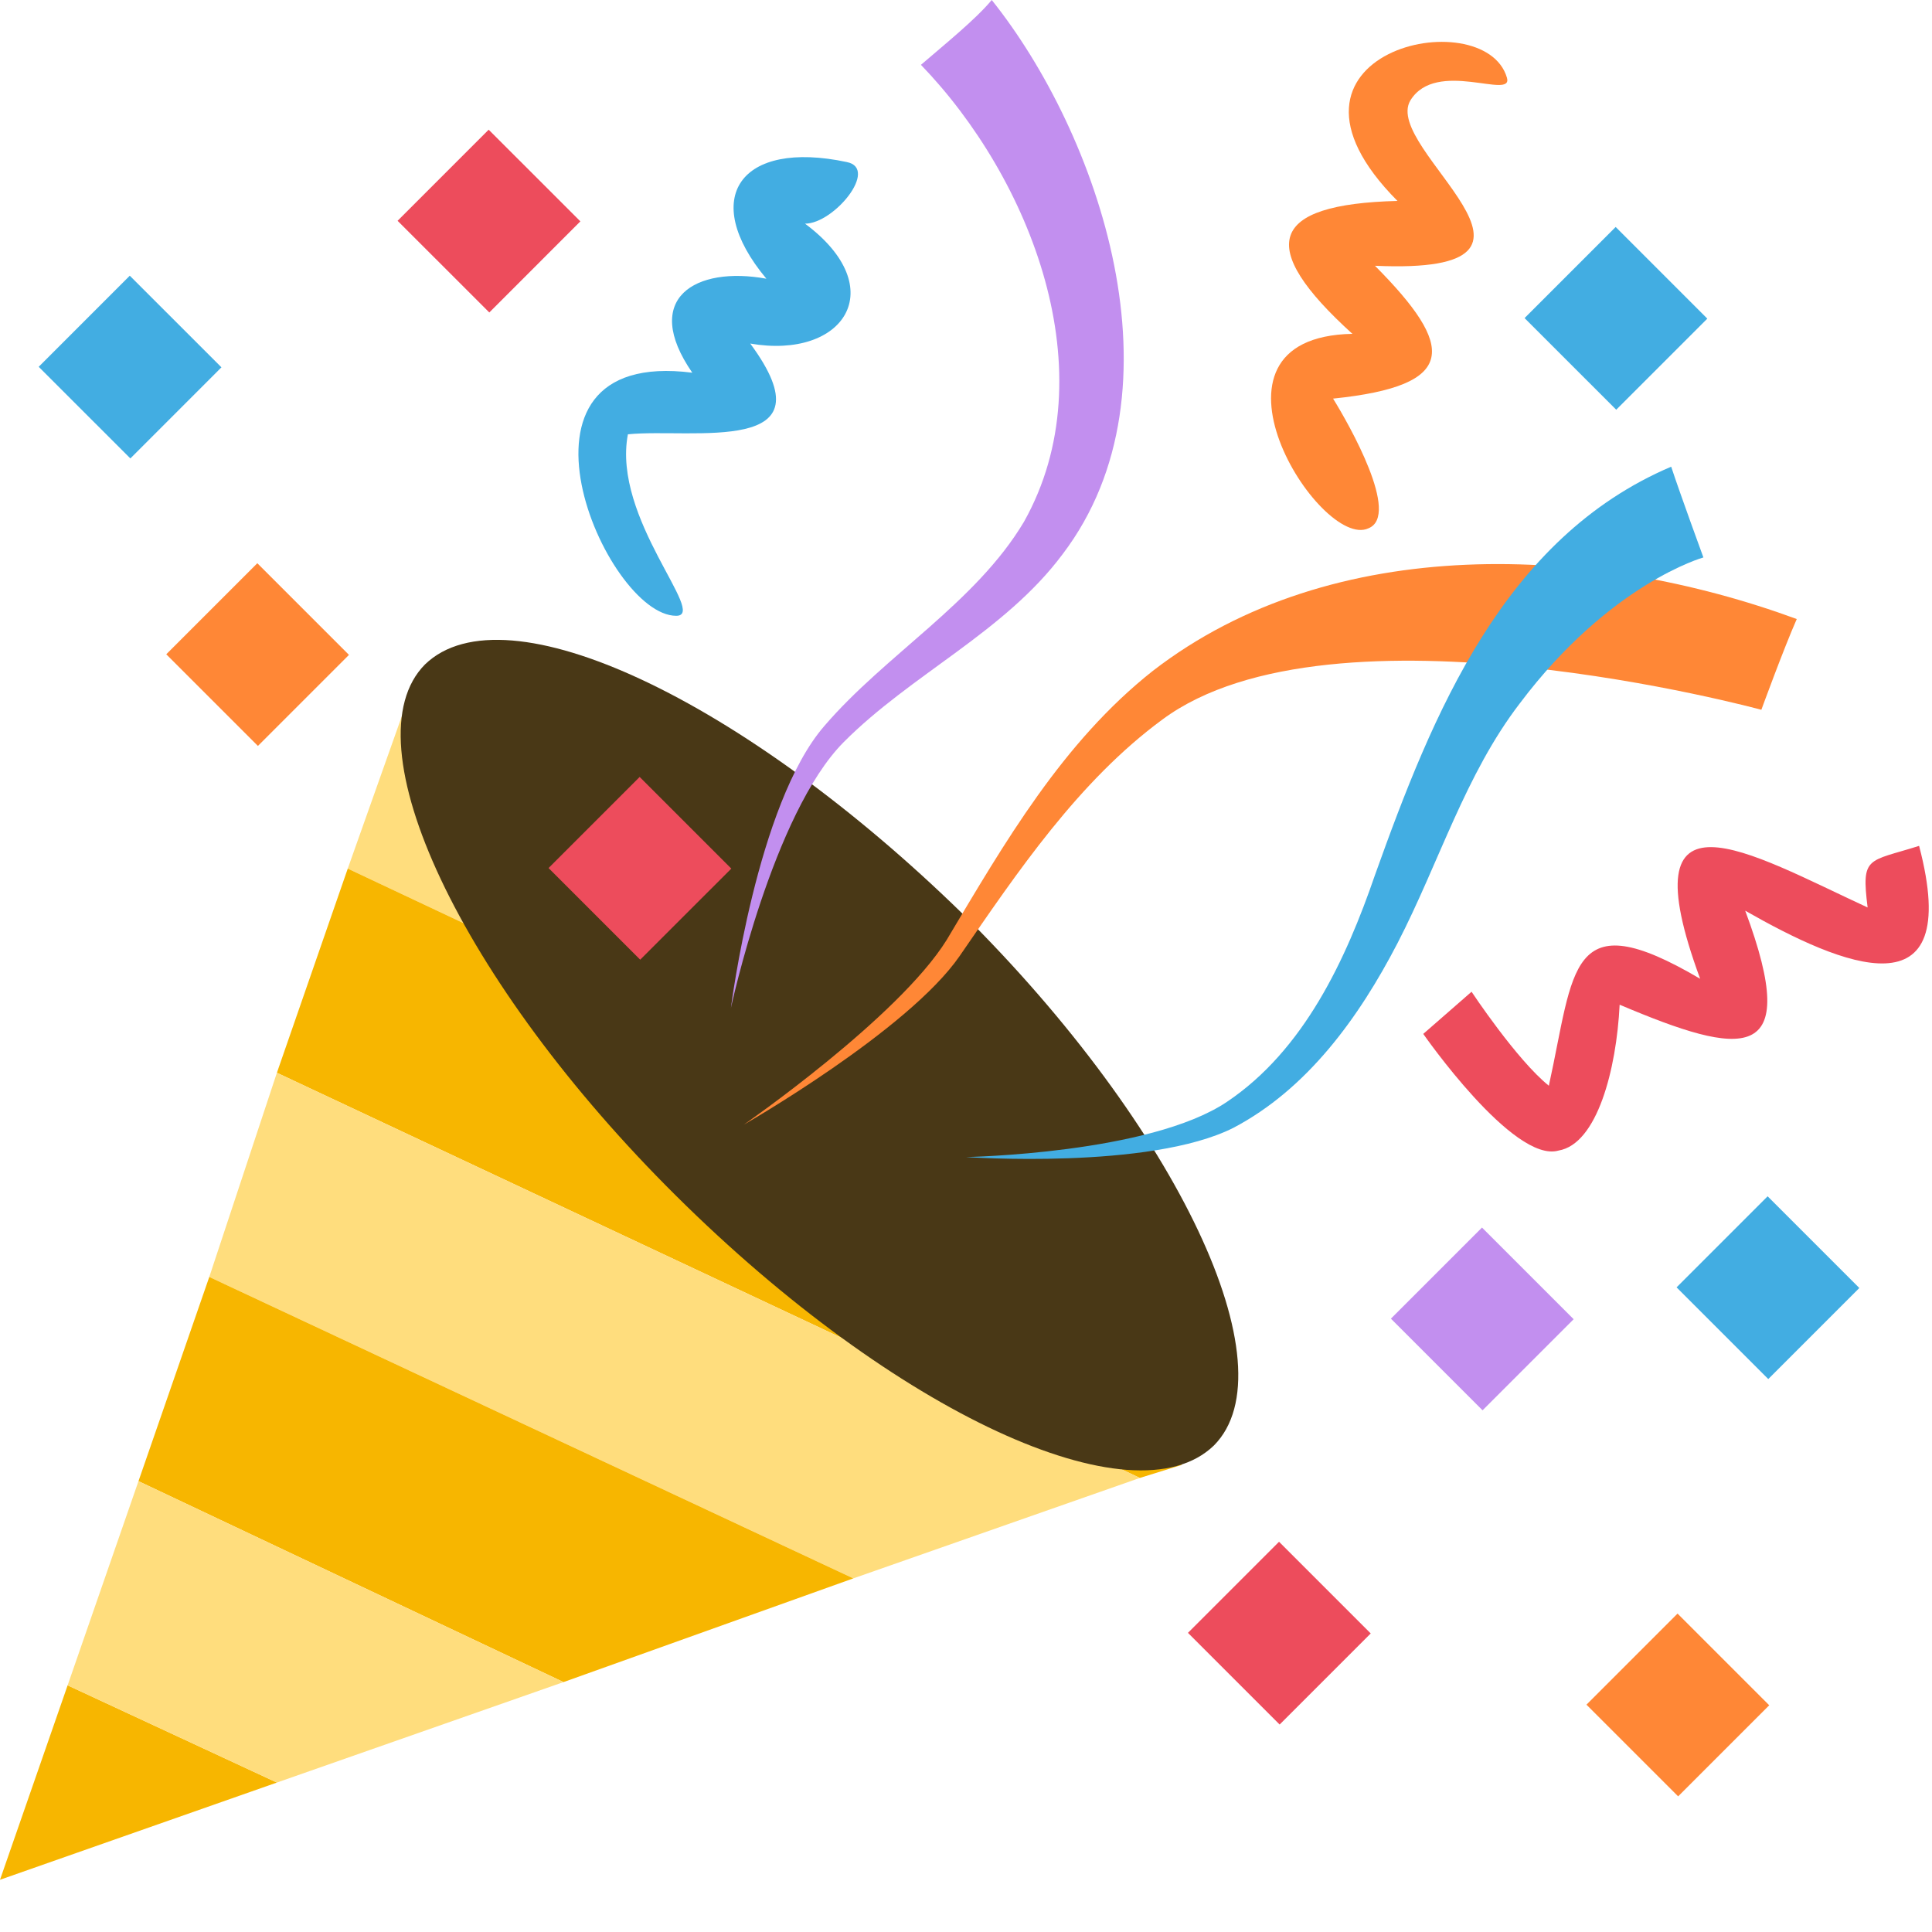 <?xml version="1.0" encoding="UTF-8" standalone="no"?>
<svg width="34px" height="34px" viewBox="0 0 34 34" version="1.1" xmlns="http://www.w3.org/2000/svg" xmlns:xlink="http://www.w3.org/1999/xlink">
    <!-- Generator: sketchtool 39.1 (31720) - http://www.bohemiancoding.com/sketch -->
    <title>BF07B31C-821A-4C86-9739-4D9DAEEEE185</title>
    <desc>Created with sketchtool.</desc>
    <defs></defs>
    <g id="August-2016" stroke="none" stroke-width="1" fill="none" fill-rule="evenodd">
        <g id="Onboarding-–-Chrome-extension-Copy-3" transform="translate(-255, -135)">
            <g id="Welcome-msg" transform="translate(236, 120)">
                <g id="1f389" transform="translate(19, 15)">
                    <g id="Group">
                        <polygon id="Shape" fill="#F7B600" points="0 33.081 4.873 31.37 1.19 29.659"></polygon>
                        <polygon id="Shape" fill="#FFDD7D" points="14.11 19.05 7.253 12.092 6.12 15.286"></polygon>
                        <polygon id="Shape" fill="#F7B600" points="6.12 15.286 4.873 18.879 20.06 26.009 20.797 25.78 14.11 19.05"></polygon>
                        <polygon id="Shape" fill="#FFDD7D" points="3.683 22.472 15.017 27.777 20.06 26.009 4.873 18.879"></polygon>
                        <polygon id="Shape" fill="#F7B600" points="2.437 26.066 9.917 29.602 15.017 27.777 3.683 22.472"></polygon>
                        <polygon id="Shape" fill="#FFDD7D" points="2.437 26.066 1.19 29.659 4.873 31.37 9.917 29.602"></polygon>
                        <path d="M16.943,16.084 C20.74,19.849 22.723,24.069 21.363,25.438 C19.947,26.807 15.753,24.868 11.9,21.046 C8.103,17.282 6.12,13.061 7.48,11.692 C8.897,10.324 13.09,12.32 16.943,16.084" id="Shape" fill="#493816"></path>
                        <path d="M12.183,6.559 C11.277,5.247 12.24,4.677 13.487,4.905 C12.297,3.479 13.033,2.453 14.903,2.852 C15.47,2.966 14.677,3.936 14.167,3.936 C15.697,5.076 14.847,6.331 13.203,6.046 C14.677,8.042 12.183,7.529 11.05,7.643 C10.767,9.126 12.467,10.837 11.9,10.837 C10.653,10.837 8.613,6.103 12.183,6.559" id="Shape" fill="#42ADE2"></path>
                        <path d="M24.083,9.297 C23.233,9.696 20.853,5.932 23.8,5.875 C22.1,4.335 22.327,3.593 24.593,3.536 C21.987,0.913 26.123,1.13242749e-14 26.52,1.369 C26.633,1.768 25.273,1.027 24.82,1.768 C24.31,2.624 27.993,4.848 24.197,4.677 C25.613,6.103 25.67,6.787 23.46,7.015 C23.743,7.472 24.65,9.069 24.083,9.297" id="Shape" fill="#FF8736"></path>
                        <path d="M25.047,18.195 L25.897,17.453 C25.897,17.453 26.69,18.651 27.257,19.107 C27.71,17.054 27.597,15.856 29.92,17.225 C28.617,13.689 30.77,15.001 32.867,15.97 C32.753,15.058 32.867,15.172 33.773,14.886 C34.567,17.909 32.413,16.997 30.713,16.027 C31.733,18.765 30.657,18.594 28.503,17.681 C28.447,18.822 28.107,20.134 27.427,20.248 C26.633,20.476 25.047,18.195 25.047,18.195" id="Shape" fill="#ED4C5C"></path>
                        <path d="M18.7,9.753 C17.68,11.122 16.037,11.864 14.847,13.061 C13.6,14.316 12.863,17.738 12.863,17.738 C12.863,17.738 13.317,14.145 14.507,12.776 C15.583,11.521 17.17,10.609 18.02,9.183 C19.493,6.559 18.133,3.137 16.207,1.141 C16.603,0.799 17.17,0.342 17.453,0 C19.323,2.338 20.91,6.844 18.7,9.753" id="Shape" fill="#C28FEF"></path>
                        <path d="M20.457,12.662 C18.983,13.746 17.907,15.343 16.887,16.826 C15.98,18.138 13.09,19.792 13.09,19.792 C13.09,19.792 15.81,17.909 16.66,16.541 C17.68,14.829 18.7,13.061 20.287,11.807 C23.46,9.354 28.05,9.582 31.62,10.894 C31.393,11.407 30.997,12.491 30.997,12.491 C30.997,12.491 23.46,10.438 20.457,12.662" id="Shape" fill="#FF8736"></path>
                        <g transform="translate(0.567, 4.563)" id="Shape" fill="#42ADE2">
                            <path d="M26.18,7.814 C25.217,9.069 24.763,10.609 24.027,12.035 C23.347,13.347 22.44,14.601 21.137,15.286 C19.663,16.027 16.433,15.799 16.433,15.799 C16.433,15.799 19.663,15.742 21.023,14.829 C22.383,13.917 23.12,12.32 23.63,10.837 C24.65,7.985 25.897,4.905 28.843,3.65 C29.013,4.164 29.41,5.247 29.41,5.247 C29.41,5.247 27.767,5.704 26.18,7.814"></path>
                            <polygon transform="translate(1.722, 1.896) rotate(-45.008) translate(-1.722, -1.896) " points="0.588 0.756 2.855 0.756 2.855 3.037 0.588 3.037"></polygon>
                        </g>
                        <polygon id="Shape" fill="#FF8736" transform="translate(4.534, 11.52) rotate(-45) translate(-4.534, -11.52) " points="3.401 10.379 5.667 10.379 5.667 12.66 3.401 12.66"></polygon>
                        <polygon id="Shape" fill="#ED4C5C" transform="translate(8.605, 3.891) rotate(-45.008) translate(-8.605, -3.891) " points="7.472 2.75 9.739 2.75 9.739 5.032 7.472 5.032"></polygon>
                        <polygon id="Shape" fill="#C28FEF" transform="translate(26.085, 23.211) rotate(-45) translate(-26.085, -23.211) " points="24.952 22.071 27.219 22.071 27.219 24.352 24.952 24.352"></polygon>
                        <polygon id="Shape" fill="#ED4C5C" transform="translate(22.514, 28.741) rotate(-45) translate(-22.514, -28.741) " points="21.381 27.6 23.648 27.6 23.648 29.882 21.381 29.882"></polygon>
                        <polygon id="Shape" fill="#FF8736" transform="translate(29.527, 30.005) rotate(-45) translate(-29.527, -30.005) " points="28.394 28.864 30.661 28.864 30.661 31.146 28.394 31.146"></polygon>
                        <g transform="translate(26.633, 3.422)" id="Shape" fill="#42ADE2">
                            <polygon transform="translate(4.48, 19.239) rotate(-45) translate(-4.48, -19.239) " points="3.347 18.098 5.613 18.098 5.613 20.38 3.347 20.38"></polygon>
                            <polygon transform="translate(1.805, 2.18) rotate(-45) translate(-1.805, -2.18) " points="0.671 1.04 2.938 1.04 2.938 3.321 0.671 3.321"></polygon>
                        </g>
                        <polygon id="Shape" fill="#ED4C5C" transform="translate(11.261, 15.281) rotate(-45) translate(-11.261, -15.281) " points="10.128 14.141 12.395 14.141 12.395 16.422 10.128 16.422"></polygon>
                    </g>
                </g>
            </g>
        </g>
    </g>
</svg>